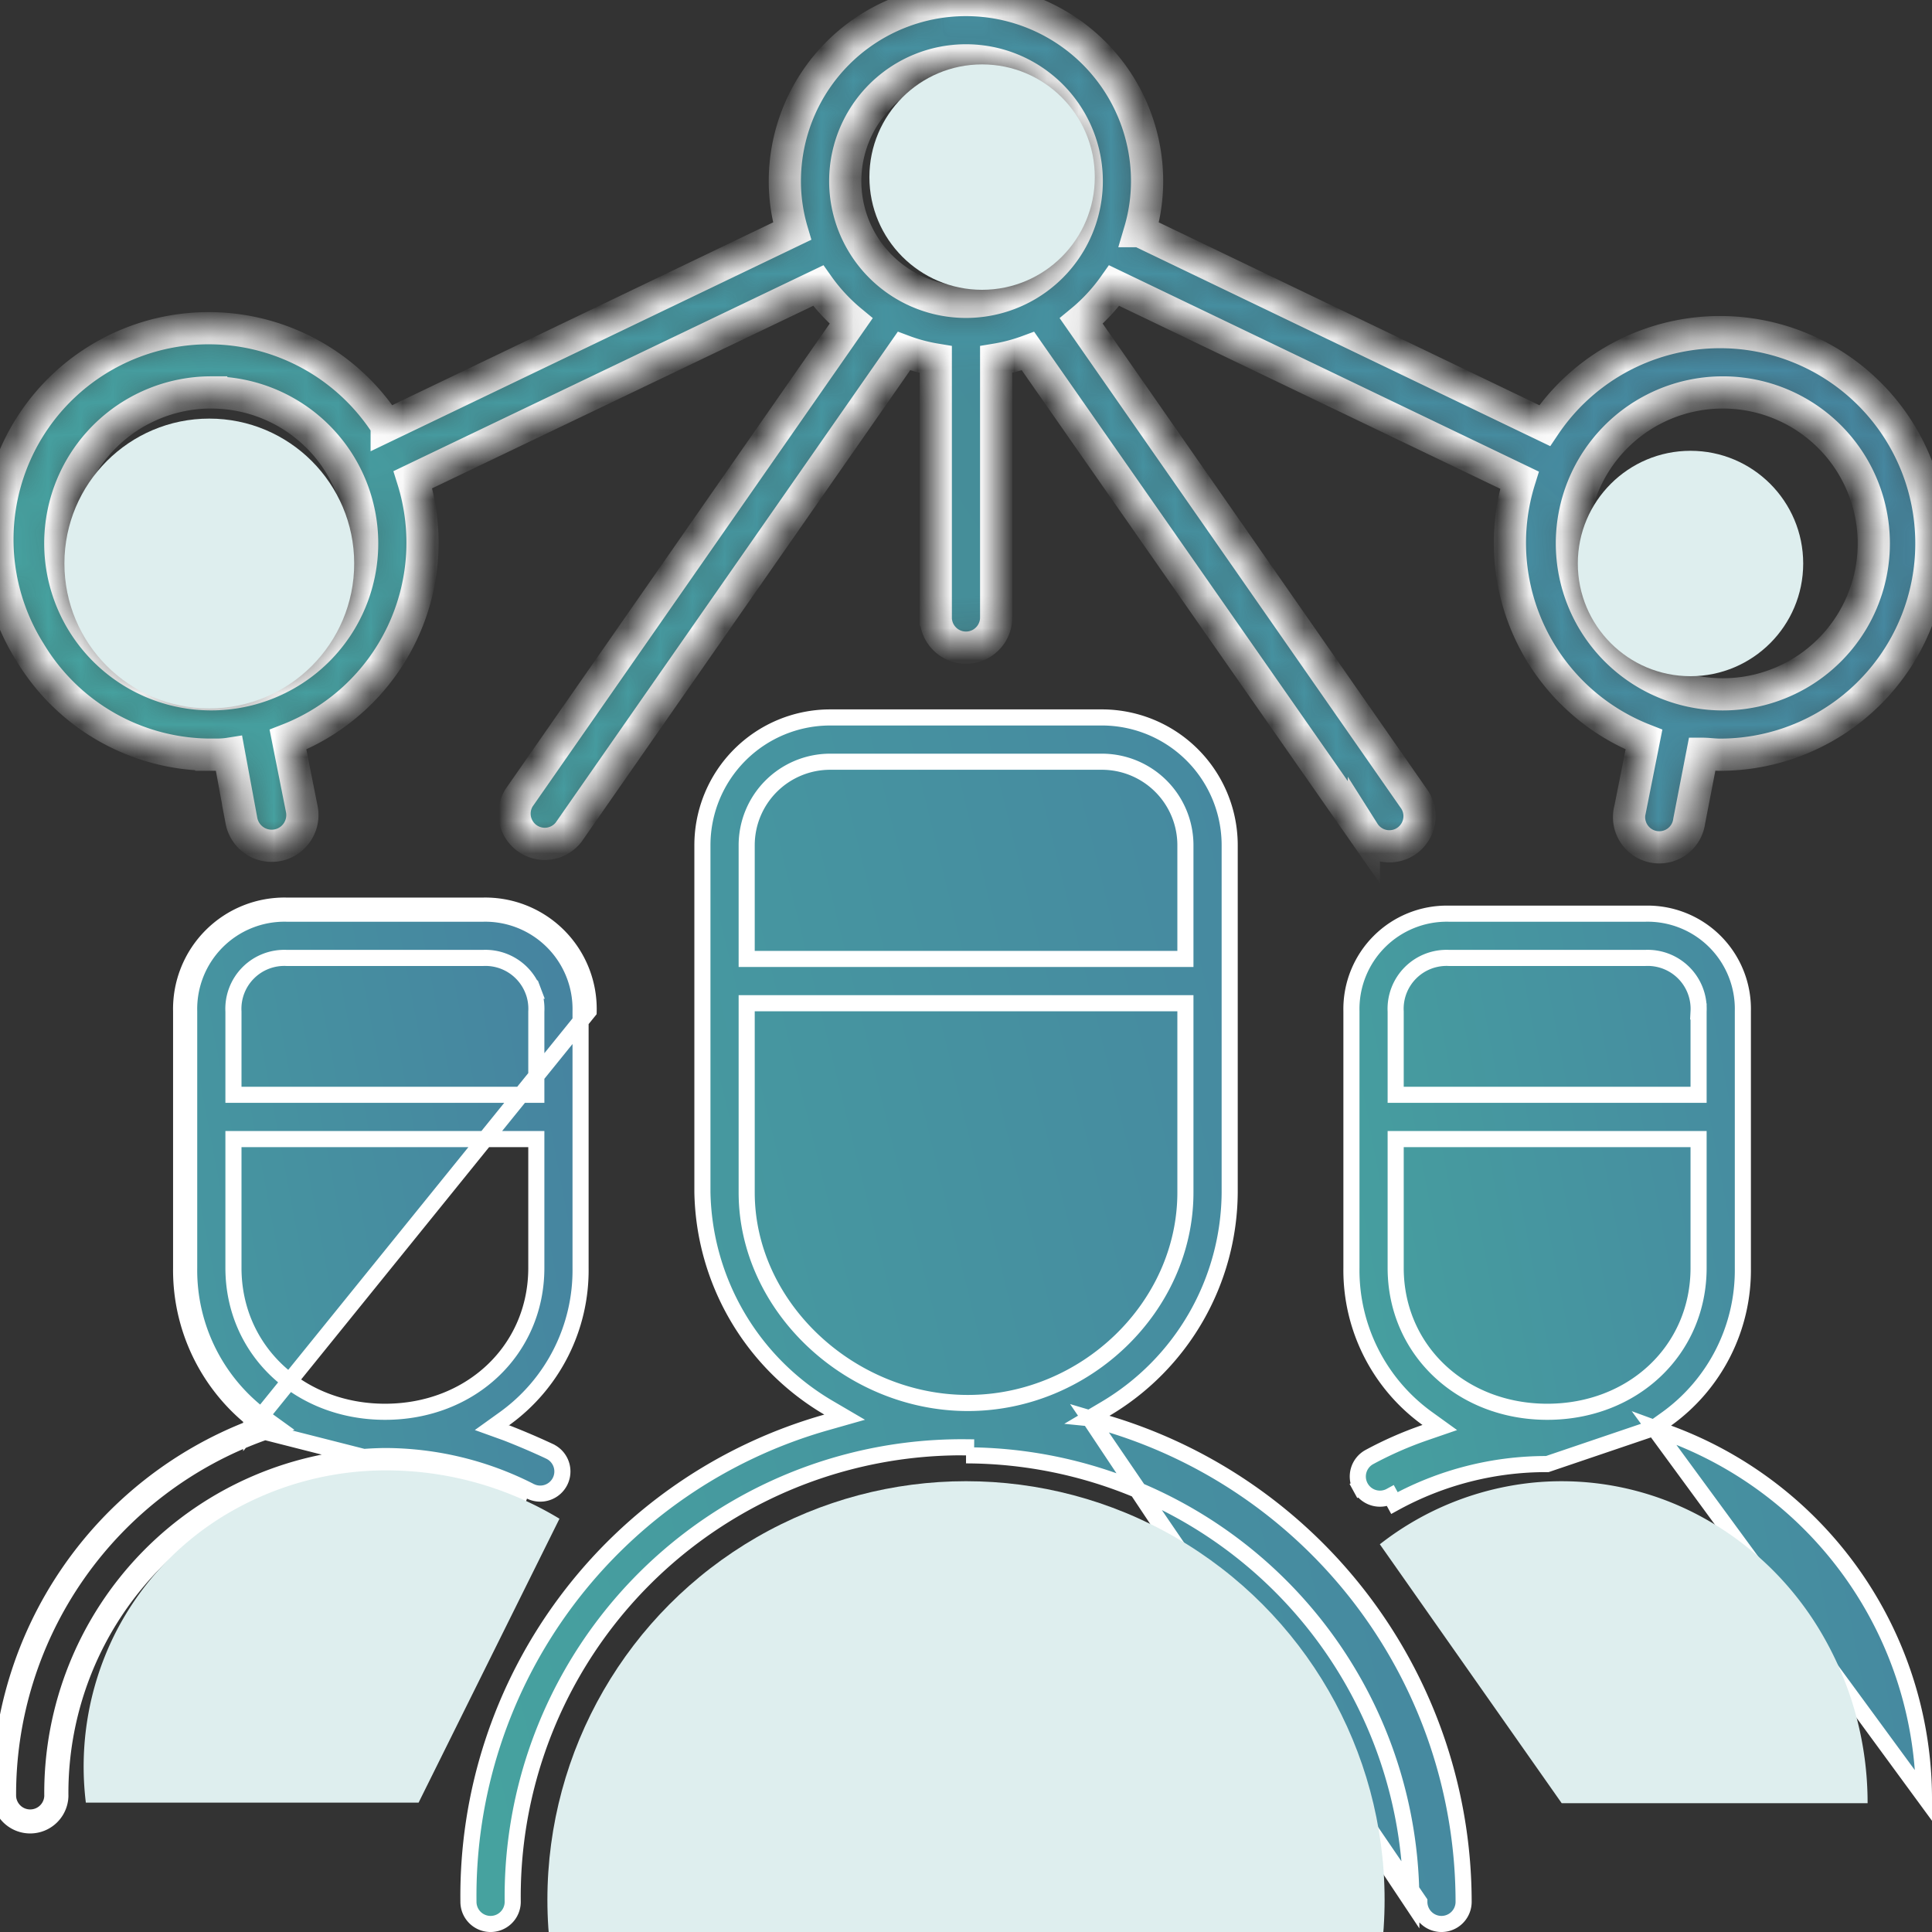 <svg width="60" height="60" fill="none" xmlns="http://www.w3.org/2000/svg"><rect width="100%" height="100%" fill="#333333" stroke="none"/><g clip-path="url(#clip0_13858_2268)"><mask id="a" fill="#fff"><path d="M6.561 23.438c.188 0 .37 0 .553-.029l.385 2.082a.954.954 0 101.875-.357l-.431-2.165a6.563 6.563 0 003.88-8.072L25.41 8.869c.29.41.634.78 1.022 1.101L16.119 24.778a.938.938 0 001.538 1.069l10.415-14.944c.32.12.652.207.99.263v8.053a.938.938 0 001.874 0v-8.053c.338-.056.669-.144.99-.263l10.43 14.944a.937.937 0 101.537-1.069L33.58 9.97a5.65 5.65 0 001.022-1.101l12.586 6.042a6.562 6.562 0 003.867 8.058l-.431 2.165a.938.938 0 101.837.357l.404-2.082c.182 0 .365.029.553.029a6.562 6.562 0 10-5.447-10.22l-12.572-6.04a5.47 5.47 0 00.225-1.552 5.625 5.625 0 10-11.25 0c0 .525.076 1.048.225 1.552l-12.59 6.042A6.561 6.561 0 00.931 20.253a6.562 6.562 0 005.63 3.184zm46.875-11.25a4.688 4.688 0 110 9.375 4.688 4.688 0 010-9.375zM30 1.874a3.75 3.75 0 110 7.5 3.75 3.75 0 010-7.5zM6.56 12.188a4.687 4.687 0 110 9.374 4.687 4.687 0 010-9.375z"/></mask><path d="M6.561 23.438c.188 0 .37 0 .553-.029l.385 2.082a.954.954 0 101.875-.357l-.431-2.165a6.563 6.563 0 003.88-8.072L25.41 8.869c.29.41.634.78 1.022 1.101L16.119 24.778a.938.938 0 001.538 1.069l10.415-14.944c.32.12.652.207.99.263v8.053a.938.938 0 001.874 0v-8.053c.338-.056.669-.144.99-.263l10.43 14.944a.937.937 0 101.537-1.069L33.58 9.97a5.65 5.65 0 001.022-1.101l12.586 6.042a6.562 6.562 0 003.867 8.058l-.431 2.165a.938.938 0 101.837.357l.404-2.082c.182 0 .365.029.553.029a6.562 6.562 0 10-5.447-10.22l-12.572-6.04a5.47 5.47 0 00.225-1.552 5.625 5.625 0 10-11.25 0c0 .525.076 1.048.225 1.552l-12.59 6.042A6.561 6.561 0 00.931 20.253a6.562 6.562 0 005.63 3.184zm46.875-11.25a4.688 4.688 0 110 9.375 4.688 4.688 0 010-9.375zM30 1.874a3.75 3.75 0 110 7.5 3.75 3.75 0 010-7.5zM6.56 12.188a4.687 4.687 0 110 9.374 4.687 4.687 0 010-9.375z" fill="url(#paint0_linear_13858_2268)" stroke="#fff" mask="url(#a)"/><path d="M51.366 44.345l.385-.275a5.688 5.688 0 002.375-4.692v-.003h0v-7.974h0a2.96 2.96 0 00-3.026-3.026h-.006v0h-6.099 0A2.963 2.963 0 0041.97 31.4v.005h0v7.972h0a5.68 5.68 0 002.353 4.674l.391.282-.456.157c-.598.206-1.178.46-1.733.761a.688.688 0 00-.273.933l-.22.12.22-.12a.687.687 0 00.933.274s0 0 0 0l.12.22a9.797 9.797 0 014.748-1.21l3.314-1.124zm0 0l.444.163a12.11 12.11 0 017.94 11.274l-8.384-11.437zM52.501 34h.25v-2.587a1.582 1.582 0 00-1.663-1.663h-6.08a1.581 1.581 0 00-1.664 1.663V34h9.157zm-8.907 1.375h-.25v4c0 2.556 2.048 4.469 4.708 4.469 2.662 0 4.699-1.914 4.699-4.469v-4h-9.157z" fill="url(#paint1_linear_13858_2268)" stroke="#fff" stroke-width=".5"/><path d="M7.802 44.358A12.188 12.188 0 000 55.782a.938.938 0 001.875 0A10.21 10.21 0 0111.958 45.47a9.699 9.699 0 014.383 1.06l-8.539-2.17zm0 0l.133.1.146-.203-.084-.236-.152.056a5.93 5.93 0 01-2.22-4.7v-7.969a3.21 3.21 0 013.281-3.281H15a3.211 3.211 0 013.281 3.281L7.802 44.36zm8.652 1.947a9.949 9.949 0 00-4.495-1.086h-.004a10.46 10.46 0 00-10.33 10.563.688.688 0 01-1.375 0v-.002a11.938 11.938 0 017.916-11.29l.447-.16-.385-.278a5.679 5.679 0 01-2.353-4.674h0v-7.972h0v-.005a2.96 2.96 0 013.026-3.026H15v0h.006A2.963 2.963 0 0118.03 31.4h0v7.977a5.678 5.678 0 01-2.366 4.683l-.386.277.447.161a22.14 22.14 0 011.348.577l.002.002a.688.688 0 11-.622 1.227zM16.406 34h.25v-2.587a1.58 1.58 0 00-.1-.646l-.235.088.234-.088a1.583 1.583 0 00-1.562-1.017h-6.08a1.581 1.581 0 00-1.663 1.663V34h9.156zM7.5 35.375h-.25v4c0 2.556 2.047 4.469 4.708 4.469s4.698-1.914 4.698-4.469v-4H7.5z" fill="url(#paint2_linear_13858_2268)" stroke="#fff" stroke-width=".5"/><path d="M33.835 44.045l.492-.291a7.865 7.865 0 003.862-6.723V26.25a3.969 3.969 0 00-3.97-3.969h-8.437a3.969 3.969 0 00-3.968 3.969v10.779a7.93 7.93 0 003.912 6.687l.505.296-.563.16a15.285 15.285 0 00-11.12 14.888v.002a.687.687 0 001.375.002 13.95 13.95 0 0114.08-14.117s0 0 0 0l-.002.25A13.86 13.86 0 0143.83 59.062l-9.994-15.017zm0 0l.548.163a15.514 15.514 0 0111.071 14.855.687.687 0 11-1.375 0L33.835 44.045zm2.729-14.264h.25V26.25a2.594 2.594 0 00-2.594-2.594h-8.438a2.594 2.594 0 00-2.593 2.594v3.531h13.375zm-13.125 1.375h-.25v5.875c0 3.56 3.214 6.54 6.868 6.54 3.66 0 6.757-2.986 6.757-6.54v-5.875H23.439z" fill="url(#paint3_linear_13858_2268)" stroke="#fff" stroke-width=".5"/><circle cx="6.5" cy="17.5" r="4.5" fill="#DEEEEE"/><circle cx="30" cy="59" r="13" fill="#DEEEEE"/><path d="M58 56a10.4 10.4 0 00-1.41-5.243 9.702 9.702 0 00-3.812-3.686 9.094 9.094 0 00-5.082-1.035 9.222 9.222 0 00-4.844 1.923L48.5 56H58zm-40.625-8.835a10.396 10.396 0 00-5.218-1.5 9.703 9.703 0 00-5.125 1.36 9.095 9.095 0 00-3.512 3.817 9.221 9.221 0 00-.854 5.14H13l4.375-8.817z" fill="#DEEEEE"/><circle cx="30.5" cy="5.5" r="3.5" fill="#DEEEEE"/><circle cx="52.5" cy="17.5" r="3.5" fill="#DEEEEE"/></g><defs><linearGradient id="paint0_linear_13858_2268" x1="-10.312" y1="6.005" x2="94.777" y2="-65.152" gradientUnits="userSpaceOnUse"><stop stop-color="#46A29F"/><stop offset="1" stop-color="#4660A2"/></linearGradient><linearGradient id="paint1_linear_13858_2268" x1="38.577" y1="34.652" x2="83.664" y2="26.093" gradientUnits="userSpaceOnUse"><stop stop-color="#46A29F"/><stop offset="1" stop-color="#4660A2"/></linearGradient><linearGradient id="paint2_linear_13858_2268" x1="-3.142" y1="34.652" x2="41.946" y2="26.093" gradientUnits="userSpaceOnUse"><stop stop-color="#46A29F"/><stop offset="1" stop-color="#4660A2"/></linearGradient><linearGradient id="paint3_linear_13858_2268" x1="8.9" y1="30.699" x2="84.582" y2="12.111" gradientUnits="userSpaceOnUse"><stop stop-color="#46A29F"/><stop offset="1" stop-color="#4660A2"/></linearGradient><clipPath id="clip0_13858_2268"><path fill="#fff" d="M0 0h60v60H0z"/></clipPath></defs></svg>